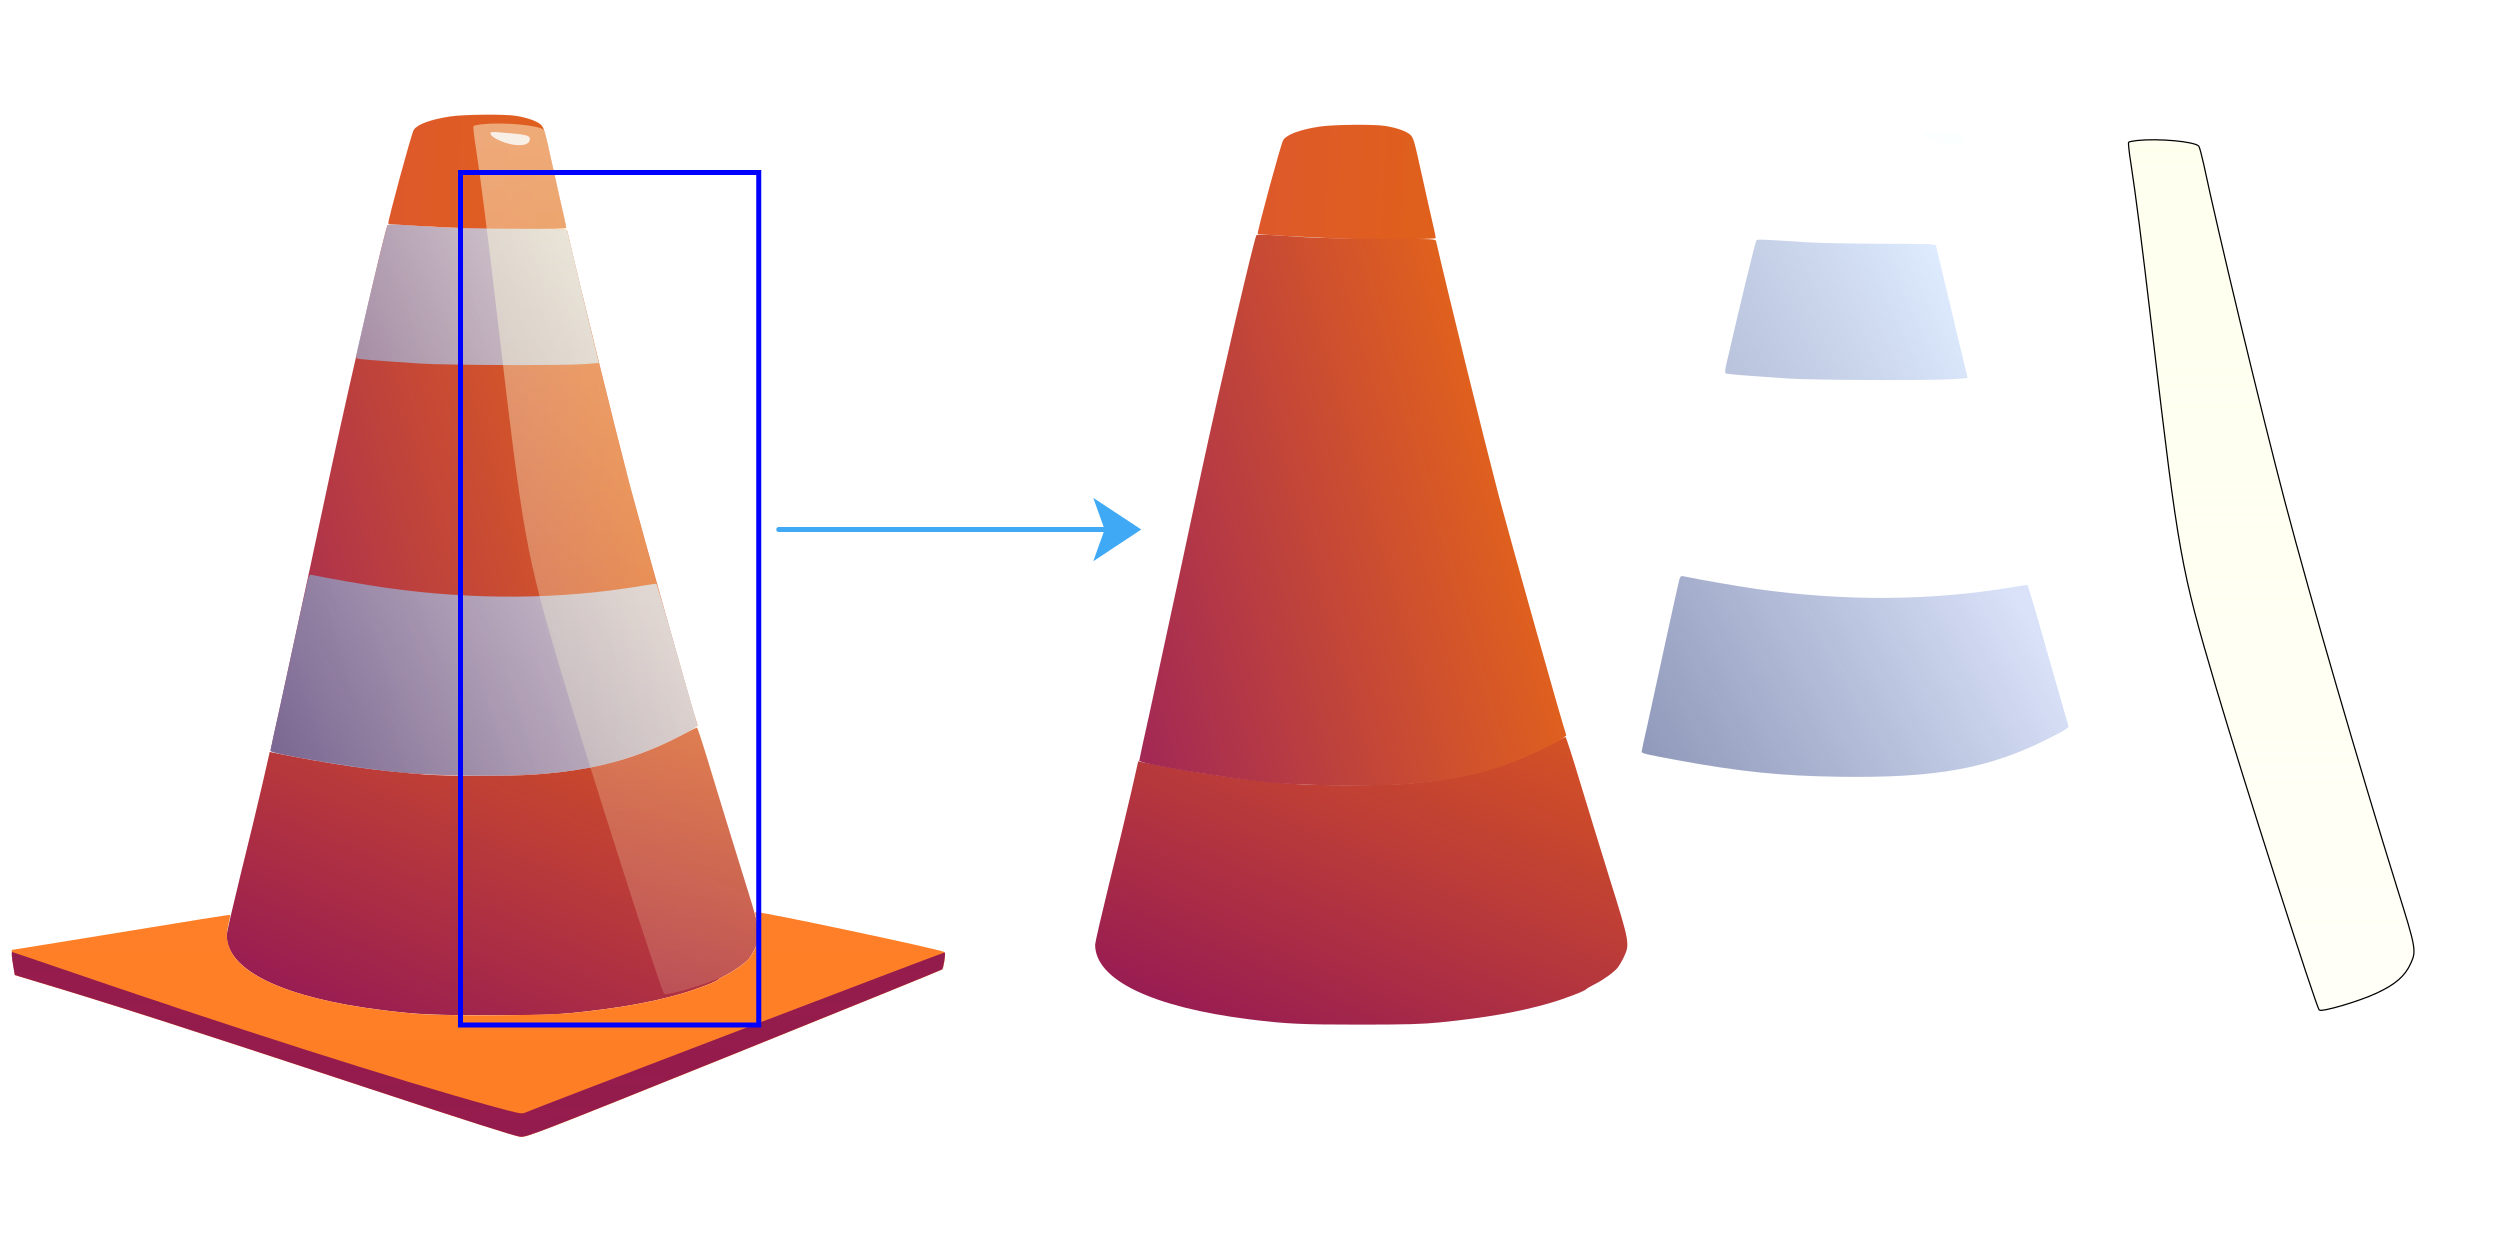<?xml version="1.0" encoding="utf-8"?>
<!-- Generator: Adobe Illustrator 26.5.0, SVG Export Plug-In . SVG Version: 6.00 Build 0)  -->
<svg version="1.1" id="图层_1" xmlns="http://www.w3.org/2000/svg" xmlns:xlink="http://www.w3.org/1999/xlink" x="0px" y="0px"
	 viewBox="0 0 2000 1000" style="enable-background:new 0 0 2000 1000;" xml:space="preserve">
<style type="text/css">
	.st0{fill:none;}
	.st1{fill:#D3D3D3;}
	.st2{clip-path:url(#SVGID_00000163791803920464115390000004075639914215924150_);}
	.st3{fill:url(#SVGID_00000131326124079728763160000006967956754937596307_);}
	.st4{fill:url(#region-1-1_00000089540973138260257900000009878883414342218380_);}
	.st5{fill:url(#region-1-2_00000141419553313051047160000011720300669455423653_);}
	.st6{fill:url(#region-1-3_00000111182310636207543910000006596256163823409303_);}
	.st7{fill:url(#region-1-4_00000128454472473882031850000003979782895821811081_);}
	.st8{fill:url(#region-2-1_00000069364156319240175450000017469146076943151542_);}
	.st9{fill:url(#region-2-2_00000066475975009679055590000005617246725737194151_);}
	.st10{fill:url(#region-2-3_00000016786709854561145210000006282781998449217186_);}
	.st11{fill:url(#region-3-1_00000158732865807098534280000009153297357224896417_);}
	.st12{fill:url(#region-4-1_00000104681097151217133790000002708138157263638401_);}
	.st13{fill:none;stroke:#0000FF;stroke-width:4;stroke-miterlimit:10;}
	.st14{fill:none;stroke:#3FA9F5;stroke-width:4;stroke-linecap:round;stroke-miterlimit:10;}
	.st15{fill:#3FA9F5;}
	.st16{fill:url(#region-1-3_00000095333780260169531580000014406482735965082266_);}
	.st17{fill:url(#region-1-1_00000114062934005875776530000008380822752037389220_);}
	.st18{fill:url(#region-1-2_00000077316685187231890300000004163214218745613501_);}
	.st19{fill:url(#region-2-1_00000132804345362006372770000007417887933167264411_);}
	.st20{fill:url(#region-2-2_00000090986253097816851910000017620990423990972859_);}
	.st21{fill:url(#region-3-1_00000103977523816598843500000008224437640134402469_);stroke:#000000;stroke-miterlimit:10;}
	.st22{fill:url(#region-4-1_00000083795342268837532790000002567040020379423159_);}
</style>
<pattern  y="1000" width="40" height="40" patternUnits="userSpaceOnUse" id="SVGID_0000002541729029589025173" viewBox="0 -40 40 40" style="overflow:visible;">
	<g>
		<rect y="-40" class="st0" width="40" height="40"/>
		<g>
			<rect y="-40" class="st0" width="40" height="40"/>
			<g>
				<rect y="-40" class="st0" width="40" height="40"/>
				<g>
					<rect y="-40" class="st0" width="40" height="40"/>
					<g>
						<rect y="-40" class="st0" width="40" height="40"/>
						<g>
							<rect y="-40" class="st0" width="40" height="40"/>
							<g>
								<polygon class="st0" points="0,-40 40,-40 40,0 0,0 								"/>
								<polygon class="st1" points="0,-20 20,-20 20,0 0,0 								"/>
								<polygon class="st1" points="20,-40 40,-40 40,-20 20,-20 								"/>
							</g>
						</g>
					</g>
				</g>
			</g>
		</g>
	</g>
</pattern>
<g>
	<g>
		<g>
			<defs>
				<rect id="SVGID_1_" y="-0.5" width="2000" height="1000"/>
			</defs>
			<clipPath id="SVGID_00000166661467017794174930000012818697850239326619_">
				<use xlink:href="#SVGID_1_"  style="overflow:visible;"/>
			</clipPath>
			<g style="clip-path:url(#SVGID_00000166661467017794174930000012818697850239326619_);">
				
					<pattern  id="SVGID_00000039844990831578382680000003798644126898844080_" xlink:href="#SVGID_0000002541729029589025173" patternTransform="matrix(1 0 0 -1 17546.5 -49844.109)">
				</pattern>
				<rect y="-0.5" style="fill:url(#SVGID_00000039844990831578382680000003798644126898844080_);" width="1998.7" height="999.4"/>
			</g>
		</g>
	</g>
</g>
<linearGradient id="region-1-1_00000119084522806442740640000000471716886386111908_" gradientUnits="userSpaceOnUse" x1="-168.355" y1="749.578" x2="-167.336" y2="749.614" gradientTransform="matrix(142.438 0 0 91.585 24288.152 -68514.844)">
	<stop  offset="0" style="stop-color:#DE582A;stop-opacity:0.996"/>
	<stop  offset="1" style="stop-color:#DF5F1A;stop-opacity:0.998"/>
</linearGradient>
<path id="region-1-1" style="fill:url(#region-1-1_00000119084522806442740640000000471716886386111908_);" d="M359.9,93.2
	c-15.6,2.4-26.1,6.3-28.9,10.7c-1.8,2.7-21.3,74.5-20.4,75.1c0.6,0.6,37.1,2.6,64.8,3.7c24,1,76.5,0.7,77.6-0.3
	c0.1-0.2-0.8-5.1-2.2-10.8c-1.4-5.8-5.4-23.8-9-40c-6.1-27.8-6.6-29.6-9.4-32.1c-3.2-2.7-10.1-5.2-19.4-6.8
	C404.5,91.2,370.8,91.5,359.9,93.2z"/>
<linearGradient id="region-1-2_00000181065040380837316460000001340571323233662088_" gradientUnits="userSpaceOnUse" x1="-168.824" y1="750.538" x2="-167.441" y2="750.036" gradientTransform="matrix(341.614 0 0 440.743 57854.766 -330294.812)">
	<stop  offset="0" style="stop-color:#A02656;stop-opacity:0.998"/>
	<stop  offset="1" style="stop-color:#FF7C00;stop-opacity:0.998"/>
</linearGradient>
<path id="region-1-2" style="fill:url(#region-1-2_00000181065040380837316460000001340571323233662088_);" d="M310,180.3
	c-2,3.3-28,115.7-44,189.8c-2.5,11.5-10.9,50.7-18.6,87c-7.8,36.3-17.9,83.2-22.5,104.2c-4.7,21-8.5,38.7-8.5,39.2
	c0,2.5,68.4,13.9,106,17.7c21.9,2.1,80.1,3,102.5,1.5c48.8-3.3,81.7-11.8,118.7-30.8c10.2-5.2,14.7-8,14.4-8.9
	c-2.6-6.7-44.2-154.5-54-191.4c-11.4-43.4-41.1-164.1-50.1-203.5c-0.4-2-1.3-2-43.2-2.1c-23.5,0-50.9-0.6-60.8-1.2
	C313.8,179.4,310.6,179.3,310,180.3z"/>
<linearGradient id="region-1-3_00000093165244350287899630000015266279845643333769_" gradientUnits="userSpaceOnUse" x1="-168.732" y1="750.68" x2="-167.796" y2="749.54" gradientTransform="matrix(425.773 0 0 230.102 72042.664 -171912.422)">
	<stop  offset="0" style="stop-color:#911455;stop-opacity:0.987"/>
	<stop  offset="1" style="stop-color:#DB571D;stop-opacity:0.992"/>
</linearGradient>
<path id="region-1-3" style="fill:url(#region-1-3_00000093165244350287899630000015266279845643333769_);" d="M543.8,588.8
	c-34.5,18.2-70,27.6-117,30.9c-18.4,1.3-66.3,1.3-85.7,0c-35.5-2.5-77.1-8.4-122.3-17.5l-3-0.7l-5.9,25.9
	c-3.3,14.2-11,46.5-17.3,71.7c-6.2,25.3-11.3,47.4-11.3,49.1c0,28.2,45.5,50.1,124.5,59.9c28.3,3.5,40.3,4.1,87,4.1
	c37.6,0,50.5-0.4,64.5-1.8c36.5-3.7,63.4-8.4,86.9-15.2c12.3-3.5,29.1-9.9,30-11.4c0.3-0.4,3.3-2.2,6.7-3.9
	c6.9-3.5,14.8-9.1,18.2-13c1.3-1.5,3.7-5.6,5.4-9.2c4.6-9.8,4.2-12-11-60.5c-7.2-23.1-18-58.4-24.1-78.5c-6-20-11.3-36.5-11.8-36.6
	C557.2,582,551,585,543.8,588.8z"/>
<linearGradient id="region-1-4_00000142888045566669401670000011248744267940149412_" gradientUnits="userSpaceOnUse" x1="-168.375" y1="749.538" x2="-168.366" y2="750.646" gradientTransform="matrix(746.578 0 0 179.82 126086.703 -134053.141)">
	<stop  offset="0" style="stop-color:#FE7E26;stop-opacity:0.997"/>
	<stop  offset="1" style="stop-color:#FF7E26;stop-opacity:0.999"/>
</linearGradient>
<path id="region-1-4" style="fill:url(#region-1-4_00000142888045566669401670000011248744267940149412_);" d="M605.5,735.8
	c2.7,8.8,2.5,14.7-1,22.2c-1.6,3.4-4,7.4-5.3,8.9c-3.4,3.9-11.3,9.5-18.2,13c-3.4,1.7-6.4,3.5-6.7,3.9c-0.9,1.5-17.7,7.9-30,11.4
	c-23.5,6.8-50.4,11.5-86.9,15.2c-22.2,2.2-103.3,2.6-125.5,0.5c-31.1-2.9-54.2-6.4-76-11.7c-42-10.1-67.8-25.2-73-42.7
	c-1.9-6.4-1.9-9.6,0-17.7c0.9-3.5,1.4-6.6,1.2-6.8c-0.4-0.4-23.9,3.4-111.2,17.7c-26.9,4.4-52.3,8.5-56.2,9.1l-7.3,1.1l0.1,3.7
	c0.1,2,0.6,6.5,1.3,10.1l1.1,6.4l14.5,4.4c60.1,18,116,35.9,269,86.4c79.6,26.3,117.2,38.3,121,38.6c5.3,0.3,11.1-1.9,171-66.3
	c91-36.7,165.9-67.1,166.4-67.6c0.5-0.4,1.3-3.6,1.8-7c0.6-4.7,0.5-6.5-0.4-7.1c-3.5-2.1-143.5-31.8-150.1-31.8
	C603.8,729.7,603.8,730.5,605.5,735.8z"/>
<g id="layer-2">
	
		<linearGradient id="region-2-1_00000132086138926532958880000013405921437195073664_" gradientUnits="userSpaceOnUse" x1="-168.607" y1="749.961" x2="-167.519" y2="749.629" gradientTransform="matrix(193.943 0 0 112.346 32967.121 -83997.062)">
		<stop  offset="0" style="stop-color:#9DACCE;stop-opacity:0.719"/>
		<stop  offset="1" style="stop-color:#D9E8FF;stop-opacity:0.829"/>
	</linearGradient>
	<path id="region-2-1" style="fill:url(#region-2-1_00000132086138926532958880000013405921437195073664_);" d="M310,180.3
		c-1,1.7-12.6,49.4-24.1,99.3c-0.9,4.1-1.1,6.7-0.5,7.1c1,0.6,15.5,1.8,49.9,4.1c20.3,1.4,115,1.7,132.1,0.5l11.6-0.9l-2.3-9.6
		c-8.6-36-22.5-94-22.9-95.7c-0.4-2-1.3-2-43.2-2.1c-23.5,0-50.9-0.6-60.8-1.2C313.8,179.4,310.6,179.3,310,180.3z"/>
	
		<linearGradient id="region-2-2_00000140708630457792418660000017831701851763976581_" gradientUnits="userSpaceOnUse" x1="-168.826" y1="750.112" x2="-167.771" y2="749.824" gradientTransform="matrix(341.542 0 0 160.613 57842.621 -119917.742)">
		<stop  offset="0" style="stop-color:#6C78A3;stop-opacity:0.765"/>
		<stop  offset="1" style="stop-color:#D1DCF7;stop-opacity:0.818"/>
	</linearGradient>
	<path id="region-2-2" style="fill:url(#region-2-2_00000140708630457792418660000017831701851763976581_);" d="M246.5,462.9
		c-0.5,1.8-5.3,23.3-10.6,47.8c-5.3,24.5-11.8,54.4-14.5,66.6c-2.8,12.1-5,22.5-5,23.1c0,1.3,3.5,2.1,29.4,6.9
		c49.8,9.1,82.1,12.4,127.6,13.1c79.4,1.2,121.7-6.6,170.2-31.4c10.9-5.5,14.8-8,14.3-9c-0.3-0.8-6.2-21.4-13.1-45.6
		c-12.5-44.2-19.2-66.8-19.7-67.4c-0.2-0.1-5.5,0.6-11.8,1.7c-65.3,11-134.4,11.5-205.4,1.4c-14.7-2.1-45.7-7.5-57.6-10
		C247.9,459.5,247.5,459.9,246.5,462.9z"/>
	
		<linearGradient id="region-2-3_00000054241635518764707160000000317816935347900078_" gradientUnits="userSpaceOnUse" x1="-168.374" y1="749.44" x2="-168.368" y2="750.538" gradientTransform="matrix(746.677 0 0 147.82 126103.531 -110021.133)">
		<stop  offset="0" style="stop-color:#760057;stop-opacity:0.779"/>
		<stop  offset="1" style="stop-color:#7A0356;stop-opacity:0.802"/>
	</linearGradient>
	<path id="region-2-3" style="fill:url(#region-2-3_00000054241635518764707160000000317816935347900078_);" d="M9.4,764.3
		c0.1,1.6,0.6,5.7,1.3,9.3l1.1,6.4l14.5,4.4c60.1,18,116,35.9,269,86.4c79.6,26.3,117.2,38.3,121,38.6c5.3,0.3,11.1-1.9,171-66.3
		c91-36.7,165.9-67.1,166.4-67.6c1-0.9,2.9-12.9,2.2-13.6c-0.4-0.4-330.4,125.6-335.8,128.2c-2.5,1.2-4.9,0.8-24.5-4.6
		C320.4,865,181.9,820.7,41,772.2c-16.9-5.8-31-10.6-31.2-10.6C9.5,761.7,9.3,762.8,9.4,764.3z"/>
</g>
<g id="layer-3">
	
		<linearGradient id="region-3-1_00000164490579977373652100000000129966238176851095_" gradientUnits="userSpaceOnUse" x1="-168.087" y1="749.882" x2="-168.087" y2="750.882" gradientTransform="matrix(228.376 0 0 696.447 38879.891 -522154.25)">
		<stop  offset="0" style="stop-color:#FFFFDC;stop-opacity:0.473"/>
		<stop  offset="1" style="stop-color:#FFFFD1;stop-opacity:0.153"/>
	</linearGradient>
	<path id="region-3-1" style="fill:url(#region-3-1_00000164490579977373652100000000129966238176851095_);" d="M385.6,99.4
		c-3.4,0.4-6.5,1-6.8,1.4c-0.4,0.4,0.4,8.3,1.9,17.5c4.1,27.2,8,57.4,17.1,134.8c21,179.1,22.6,188,51.1,284.5
		c21.3,72.1,79.7,254.5,82.4,257.4c1.8,1.9,31.8-6.9,45.7-13.4c15.3-7.1,22.9-13.7,27.5-23.9c4.6-9.9,4.2-12.2-11-60.6
		C564,602.3,524.8,467.5,504,388.6c-19-71.8-53.5-215.6-65.1-270.5c-1.6-7.2-3.3-13.5-3.9-14.2C431.5,100.2,402.9,97.6,385.6,99.4z"
		/>
</g>
<g id="layer-4">
	
		<linearGradient id="region-4-1_00000106135620684611574490000002622120349431044523_" gradientUnits="userSpaceOnUse" x1="-165.521" y1="742.162" x2="-165.44" y2="743.495" gradientTransform="matrix(31.476 0 0 10.545 5617.412 -7720.914)">
		<stop  offset="0" style="stop-color:#FBFFFF;stop-opacity:0.813"/>
		<stop  offset="1" style="stop-color:#FBFFFF;stop-opacity:0.813"/>
	</linearGradient>
	<path id="region-4-1" style="fill:url(#region-4-1_00000106135620684611574490000002622120349431044523_);" d="M392.5,107.2
		c0.5,2.7,10.1,7.2,17.8,8.5c7.4,1.2,12.6-0.1,13.4-3.2c1.1-4.2-1.4-4.9-22.7-6.5C392.6,105.3,392.1,105.4,392.5,107.2z"/>
</g>
<rect x="368.4" y="138" class="st13" width="238.6" height="682"/>
<g>
	<line class="st14" x1="885.8" y1="423.6" x2="623" y2="423.6"/>
	<polygon class="st15" points="913,423.6 874.6,449 883.7,423.6 874.6,398.3 	"/>
</g>
<linearGradient id="region-1-3_00000164504046207604981110000004758167703163512210_" gradientUnits="userSpaceOnUse" x1="-167.101" y1="750.712" x2="-166.164" y2="749.573" gradientTransform="matrix(425.773 0 0 230.102 72042.664 -171912.422)">
	<stop  offset="0" style="stop-color:#911455;stop-opacity:0.987"/>
	<stop  offset="1" style="stop-color:#DB571D;stop-opacity:0.992"/>
</linearGradient>
<path id="region-1-3_00000039092826145055716890000015891180787359181231_" style="fill:url(#region-1-3_00000164504046207604981110000004758167703163512210_);" d="
	M1238.6,596.3c-34.5,18.2-70,27.6-117,30.9c-18.4,1.3-66.3,1.3-85.7,0c-35.5-2.5-77.1-8.4-122.3-17.5l-3-0.7l-5.9,25.9
	c-3.3,14.2-11,46.5-17.3,71.7c-6.2,25.3-11.3,47.4-11.3,49.1c0,28.2,45.5,50.1,124.5,59.9c28.3,3.5,40.3,4.1,87,4.1
	c37.6,0,50.5-0.4,64.5-1.8c36.5-3.7,63.4-8.4,86.9-15.2c12.3-3.5,29.1-9.9,30-11.4c0.3-0.4,3.3-2.2,6.7-3.9
	c6.9-3.5,14.8-9.1,18.2-13c1.3-1.5,3.7-5.6,5.4-9.2c4.6-9.8,4.2-12-11-60.5c-7.2-23.1-18-58.4-24.1-78.5c-6-20-11.3-36.5-11.8-36.6
	C1252,589.5,1245.8,592.5,1238.6,596.3z"/>
<linearGradient id="region-1-1_00000075877679408594855970000009395002538002432391_" gradientUnits="userSpaceOnUse" x1="-163.471" y1="749.667" x2="-162.452" y2="749.703" gradientTransform="matrix(142.438 0 0 91.585 24288.152 -68514.844)">
	<stop  offset="0" style="stop-color:#DE582A;stop-opacity:0.996"/>
	<stop  offset="1" style="stop-color:#DF5F1A;stop-opacity:0.998"/>
</linearGradient>
<path id="region-1-1_00000024715129152985111170000006477418325609654149_" style="fill:url(#region-1-1_00000075877679408594855970000009395002538002432391_);" d="
	M1055.5,101.3c-15.6,2.4-26.1,6.3-28.9,10.7c-1.8,2.7-21.3,74.5-20.4,75.1c0.6,0.6,37.1,2.6,64.8,3.7c24,1,76.5,0.7,77.6-0.3
	c0.1-0.2-0.8-5.1-2.2-10.8c-1.4-5.8-5.4-23.8-9-40c-6.1-27.8-6.6-29.6-9.4-32.1c-3.2-2.7-10.1-5.2-19.4-6.8
	C1100.2,99.3,1066.4,99.6,1055.5,101.3z"/>
<g id="图层_2_00000025432179137376100920000003220044499771679899_">
	
		<linearGradient id="region-1-2_00000159440566202949673290000009721132868714943109_" gradientUnits="userSpaceOnUse" x1="-166.789" y1="750.557" x2="-165.407" y2="750.054" gradientTransform="matrix(341.614 0 0 440.743 57854.766 -330294.812)">
		<stop  offset="0" style="stop-color:#A02656;stop-opacity:0.998"/>
		<stop  offset="1" style="stop-color:#FF7C00;stop-opacity:0.998"/>
	</linearGradient>
	
		<path id="region-1-2_00000181778935992520400270000006322619810253624714_" style="fill:url(#region-1-2_00000159440566202949673290000009721132868714943109_);" d="
		M1005.1,188.3c-2,3.3-28.1,115.6-44.1,189.8c-2.5,11.5-10.9,50.7-18.6,87c-7.8,36.3-17.9,83.2-22.5,104.2
		c-4.7,21-8.5,38.7-8.5,39.2c0,2.5,68.4,13.9,106,17.7c21.9,2.1,80.1,3,102.5,1.5c48.8-3.3,81.7-11.8,118.7-30.8
		c10.2-5.2,14.7-8,14.4-8.9c-2.6-6.7-44.2-154.5-54-191.4c-11.4-43.4-41.1-164.1-50.1-203.5c-0.4-2-1.3-2-43.2-2.1
		c-23.5,0-50.9-0.6-60.8-1.2C1008.8,187.4,1005.7,187.3,1005.1,188.3z"/>
	
		<linearGradient id="region-2-1_00000021088770193586380250000003378614548746397601_" gradientUnits="userSpaceOnUse" x1="-162.961" y1="750.068" x2="-161.873" y2="749.736" gradientTransform="matrix(193.943 0 0 112.346 32967.121 -83997.062)">
		<stop  offset="0" style="stop-color:#9DACCE;stop-opacity:0.719"/>
		<stop  offset="1" style="stop-color:#D9E8FF;stop-opacity:0.829"/>
	</linearGradient>
	
		<path id="region-2-1_00000041268321477649165850000003105043664265602485_" style="fill:url(#region-2-1_00000021088770193586380250000003378614548746397601_);" d="
		M1405.1,192.3c-1,1.7-12.6,49.4-24.1,99.3c-0.9,4.1-1.1,6.7-0.5,7.1c1,0.6,15.5,1.8,49.9,4.1c20.3,1.4,115,1.7,132.1,0.5l11.6-0.9
		l-2.3-9.6c-8.6-36-22.5-94-22.9-95.7c-0.4-2-1.3-2-43.2-2.1c-23.5,0-50.9-0.6-60.8-1.2C1408.8,191.4,1405.7,191.3,1405.1,192.3z"/>
	
		<linearGradient id="region-2-2_00000090252385826336648110000007764002007077762460_" gradientUnits="userSpaceOnUse" x1="-165.614" y1="750.118" x2="-164.559" y2="749.831" gradientTransform="matrix(341.542 0 0 160.613 57842.621 -119917.742)">
		<stop  offset="0" style="stop-color:#6C78A3;stop-opacity:0.765"/>
		<stop  offset="1" style="stop-color:#D1DCF7;stop-opacity:0.818"/>
	</linearGradient>
	
		<path id="region-2-2_00000047049405736727737600000015871645151891711922_" style="fill:url(#region-2-2_00000090252385826336648110000007764002007077762460_);" d="
		M1343.4,463.9c-0.5,1.8-5.3,23.3-10.6,47.8c-5.3,24.5-11.8,54.4-14.5,66.6c-2.8,12.1-5,22.5-5,23.1c0,1.3,3.5,2.1,29.4,6.9
		c49.8,9.1,82.1,12.4,127.6,13.1c79.4,1.2,121.7-6.6,170.2-31.4c10.9-5.5,14.8-8,14.3-9c-0.3-0.8-6.2-21.4-13.1-45.6
		c-12.5-44.2-19.2-66.8-19.7-67.4c-0.2-0.1-5.5,0.6-11.8,1.7c-65.3,11-134.4,11.5-205.4,1.4c-14.7-2.1-45.7-7.5-57.6-10
		C1344.8,460.5,1344.4,460.9,1343.4,463.9z"/>
	
		<linearGradient id="region-3-1_00000078739960666991052640000000050033228968353981_" gradientUnits="userSpaceOnUse" x1="-162.289" y1="749.9" x2="-162.289" y2="750.9" gradientTransform="matrix(228.376 0 0 696.447 38879.891 -522154.25)">
		<stop  offset="0" style="stop-color:#FFFFDC;stop-opacity:0.473"/>
		<stop  offset="1" style="stop-color:#FFFFD1;stop-opacity:0.153"/>
	</linearGradient>
	
		<path id="region-3-1_00000119809169572003657830000006009911241076952507_" style="fill:url(#region-3-1_00000078739960666991052640000000050033228968353981_);stroke:#000000;stroke-miterlimit:10;" d="
		M1709.7,112.4c-3.4,0.4-6.5,1-6.8,1.4c-0.4,0.4,0.4,8.3,1.9,17.5c4.1,27.2,8,57.4,17.1,134.8c21,179.1,22.6,188,51.1,284.5
		c21.3,72.1,79.7,254.5,82.4,257.4c1.8,1.9,31.8-6.9,45.7-13.4c15.3-7.1,22.9-13.7,27.5-23.9c4.6-9.9,4.2-12.2-11-60.6
		c-29.6-94.8-68.8-229.7-89.6-308.5c-18.9-71.9-53.5-215.6-65.1-270.5c-1.6-7.2-3.3-13.5-3.9-14.2
		C1755.6,113.2,1726.8,110.6,1709.7,112.4z"/>
	
		<linearGradient id="region-4-1_00000098191832842480087890000013690518037317828026_" gradientUnits="userSpaceOnUse" x1="-129.083" y1="742.162" x2="-129.002" y2="743.495" gradientTransform="matrix(31.476 0 0 10.545 5617.412 -7720.914)">
		<stop  offset="0" style="stop-color:#FBFFFF;stop-opacity:0.813"/>
		<stop  offset="1" style="stop-color:#FBFFFF;stop-opacity:0.813"/>
	</linearGradient>
	
		<path id="region-4-1_00000123432650499688819600000003070214944382181539_" style="fill:url(#region-4-1_00000098191832842480087890000013690518037317828026_);" d="
		M1539.4,107.2c0.5,2.7,10.1,7.2,17.8,8.5c7.4,1.2,12.6-0.1,13.4-3.2c1.1-4.2-1.4-4.9-22.7-6.5
		C1539.7,105.3,1539.2,105.4,1539.4,107.2z"/>
</g>
</svg>
